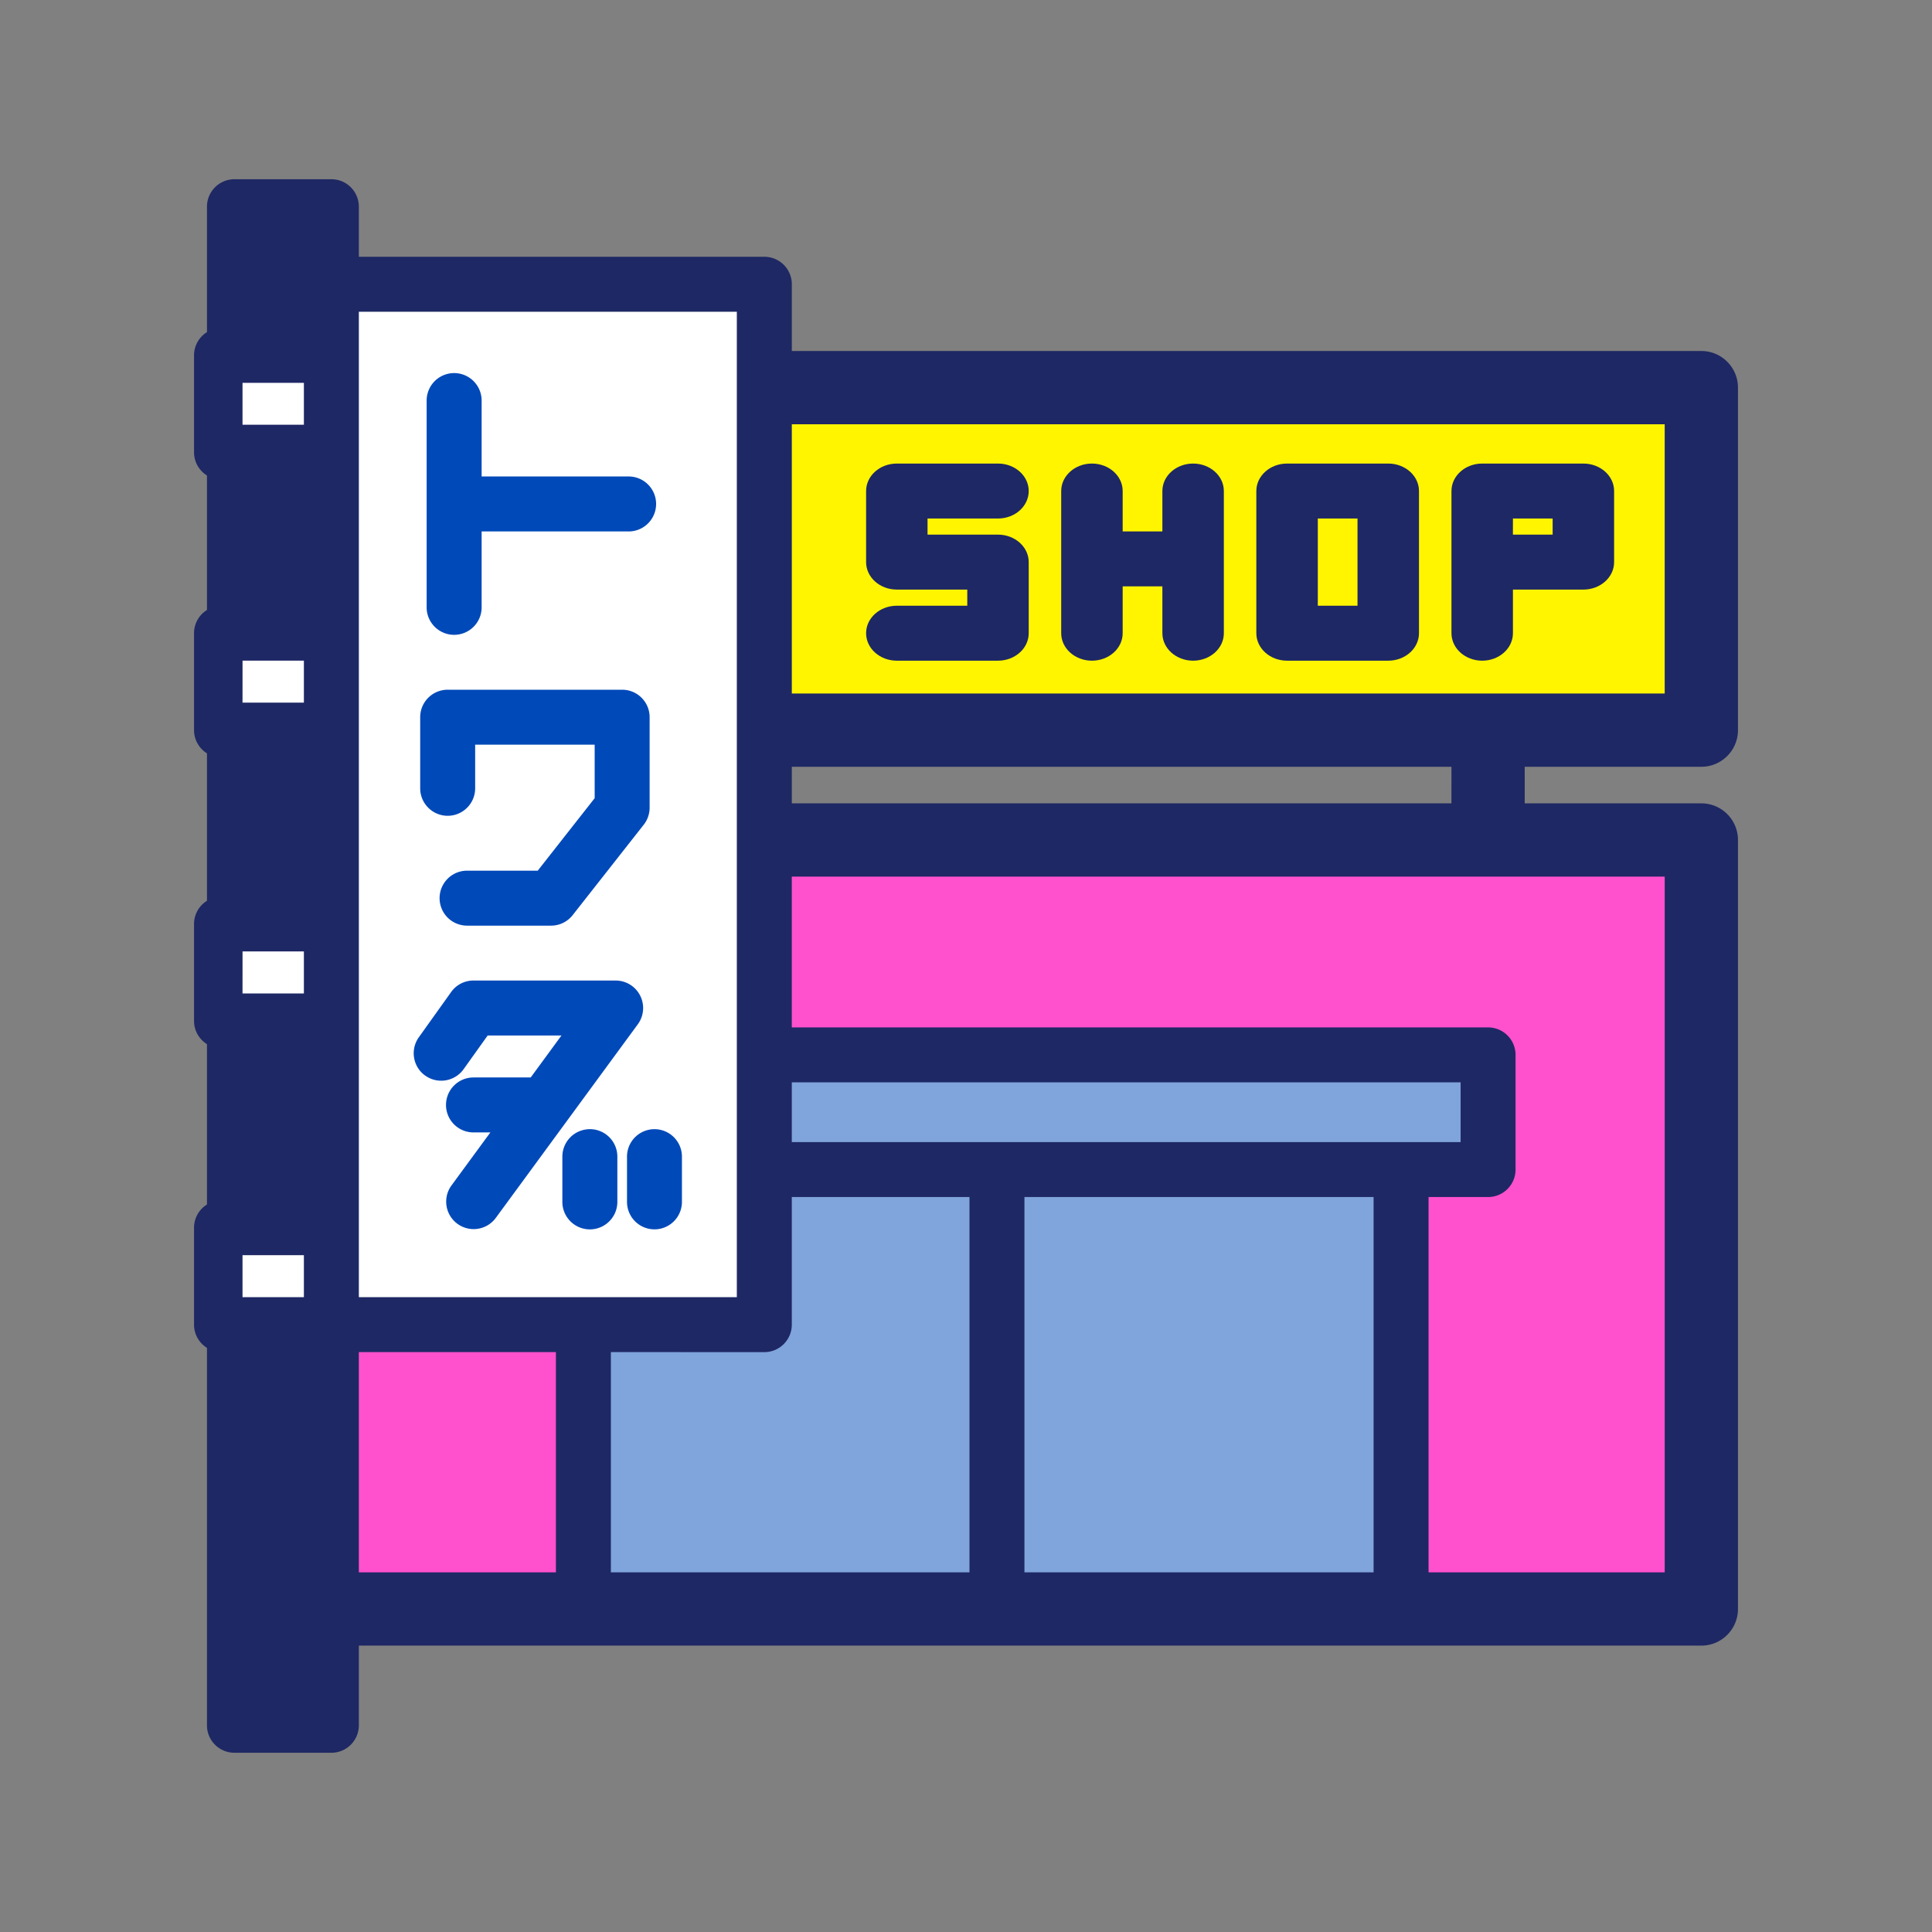 <svg xmlns="http://www.w3.org/2000/svg" viewBox="0 0 65 65"><rect x="0" y="0" width="65" height="65" fill="#808080" stroke="none"/><path d="M0 0h65v65H0z" style="fill:none"/><path d="m26.258 28.152 31.09.435V54.24h-46.09l.434-9.566 14.566-.652z" style="fill:#ff51ce"/><path d="M26.476 35.544h23.48l-.435 3.26H26.258zM19.519 53.589l.217-8.914 6.088-.217v-5H47.13v14.566z" style="fill:#80a4dc"/><path d="m25.824 12.933 31.09.435-.218 10.653-30.655.435z" style="fill:#fff500"/><path d="M7.996 10.976V7.063h2.826v51.092H7.996z" style="fill:#1e2864"/><path d="M7.996 11.846h3.044V9.454l14.349.435v34.569H7.996V41.63h2.391l.435-6.74-2.826-.87v-2.39l3.261-.218-.435-6.522-3.044-.435.218-3.044h3.044l-.218-6.087-3.044-.218z" style="fill:#fff"/><path d="M57.24 25.797c.68 0 1.232-.552 1.232-1.233V13.042c0-.681-.552-1.233-1.232-1.233h-30.6V9.563a.924.924 0 0 0-.925-.924H12.073V6.954a.924.924 0 0 0-.925-.924h-3.26a.924.924 0 0 0-.925.924v4.22a.92.92 0 0 0-.435.78v3.262c0 .33.174.618.435.781v4.525a.92.92 0 0 0-.435.781v3.261c0 .33.174.618.435.782v4.96a.92.92 0 0 0-.435.78v3.262c0 .33.174.618.435.781v5.395a.92.92 0 0 0-.435.781v3.261c0 .33.174.618.435.782v12.698c0 .51.414.924.924.924h3.261c.511 0 .925-.414.925-.924v-2.681H57.24c.68 0 1.232-.552 1.232-1.233V28.26c0-.68-.552-1.232-1.232-1.232h-5.943v-1.231zm-1.233-11.523v9.058H26.64v-9.058zM25.715 45.491c.51 0 .924-.414.924-.925v-4.293h5.978V52.9H20.552v-7.41zm8.751-5.218h11.747V52.9H34.466zm-7.827-1.849v-2.01h22.502v2.01zM24.79 10.488v33.154H12.073V10.488zM8.16 32.01h2.064v1.413H8.159zm0-9.783h2.064v1.412H8.159zm2.064-7.937H8.159V12.88h2.065zm0 1.85v4.238H8.159V16.14zm0 9.348v4.673H8.159V25.49zm0 9.783v5.109H8.159v-5.109zM8.159 42.23h2.065v1.412H8.159zm2.065-34.351v3.151H8.159V7.88zM8.159 57.12v-11.63h2.065v11.63zm3.914-11.63h6.63V52.9h-6.63zM56.007 52.9h-7.945V40.273h2.003c.51 0 .924-.414.924-.925V35.49a.924.924 0 0 0-.924-.924H26.639v-5.073h29.368zm-7.175-25.872H26.64v-1.231h22.193z" style="fill:#1e2864"/><path d="M30.173 19.836h2.37v.543h-2.37c-.572 0-1.034.414-1.034.924s.462.925 1.034.925h3.403c.572 0 1.034-.414 1.034-.925v-2.391c0-.51-.462-.925-1.034-.925h-2.37v-.542h2.37c.572 0 1.034-.414 1.034-.925s-.462-.924-1.034-.924h-3.403c-.572 0-1.034.414-1.034.924v2.392c0 .51.462.924 1.034.924M49.867 22.228c.57 0 1.034-.414 1.034-.925v-1.467h2.37c.57 0 1.034-.414 1.034-.924V16.52c0-.51-.463-.924-1.034-.924h-3.404c-.571 0-1.034.414-1.034.924v4.783c0 .51.463.925 1.034.925m1.034-4.783h1.336v.542H50.9zM43.302 22.228h3.404c.571 0 1.034-.414 1.034-.925V16.52c0-.51-.463-.924-1.034-.924h-3.404c-.571 0-1.034.414-1.034.924v4.783c0 .51.463.925 1.034.925m1.034-4.783h1.336v2.934h-1.336zM36.737 22.228c.571 0 1.034-.414 1.034-.925v-1.575h1.336v1.575c0 .51.463.925 1.034.925s1.034-.414 1.034-.925V16.52c0-.51-.463-.924-1.034-.924s-1.034.414-1.034.924v1.359h-1.336V16.52c0-.51-.463-.924-1.034-.924s-1.034.414-1.034.924v4.783c0 .51.463.925 1.034.925" style="fill:#1e2864"/><path d="M15.28 21.358c.51 0 .924-.414.924-.924V17.88h4.945a.924.924 0 1 0 0-1.85h-4.945v-2.553a.924.924 0 1 0-1.85 0v6.957c0 .51.415.924.925.924M15.062 27.446c.51 0 .924-.414.924-.925v-1.467h4.021v1.8l-1.916 2.439h-2.377a.924.924 0 1 0 0 1.849h2.826c.284 0 .552-.13.727-.354l2.392-3.043a.93.93 0 0 0 .197-.572V24.13a.924.924 0 0 0-.924-.925h-5.87a.924.924 0 0 0-.925.925v2.391c0 .51.414.925.925.925M14.307 36.187c.415.297.993.2 1.29-.215l.81-1.134h2.483l-1.035 1.412H15.93a.924.924 0 1 0 0 1.849h.568l-1.313 1.79a.924.924 0 0 0 1.49 1.093l4.784-6.522a.925.925 0 0 0-.746-1.471h-4.783a.92.92 0 0 0-.752.387l-1.087 1.522a.925.925 0 0 0 .215 1.29M19.845 37.99a.924.924 0 0 0-.925.924v1.522a.924.924 0 1 0 1.85 0v-1.522a.924.924 0 0 0-.925-.925M21.095 38.914v1.522a.924.924 0 1 0 1.848 0v-1.522a.924.924 0 1 0-1.848 0" style="fill:#0049b9"/></svg>